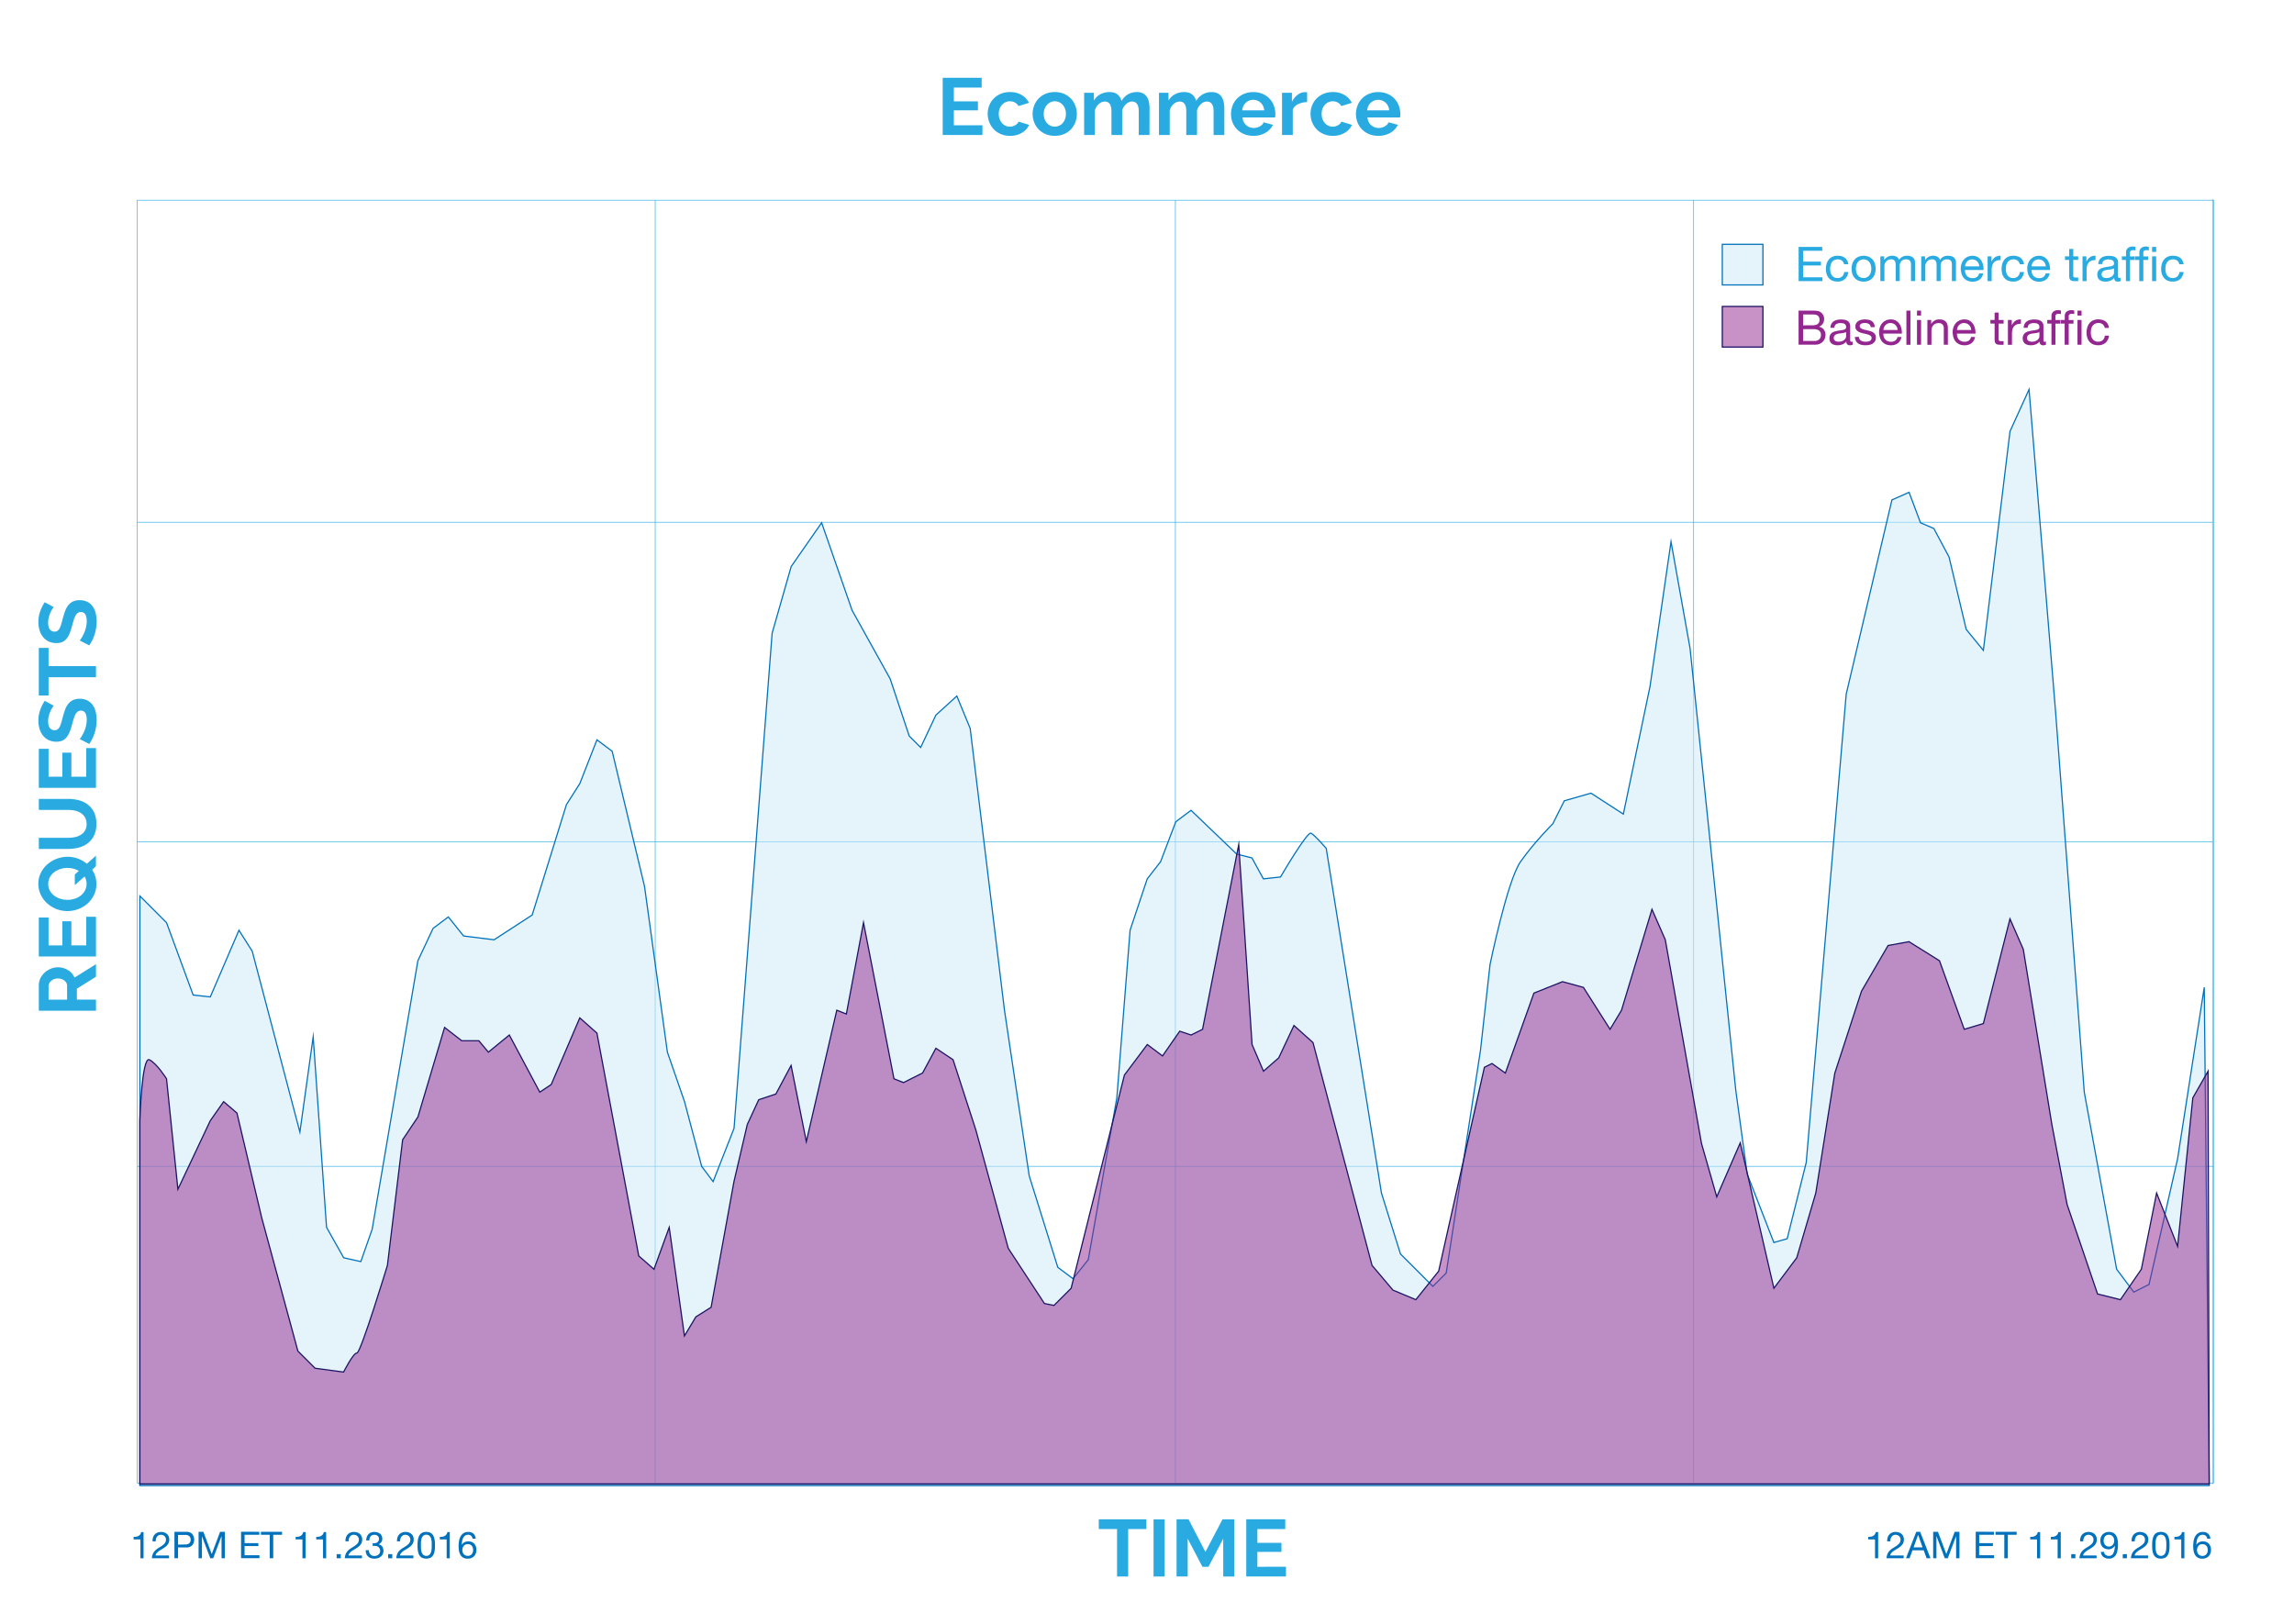 <svg id="Layer_1" data-name="Layer 1" xmlns="http://www.w3.org/2000/svg" viewBox="0 0 1920 1359"><defs><style>.cls-1{fill:none;stroke:#29abe2;stroke-width:0.5px;}.cls-1,.cls-5,.cls-6{stroke-miterlimit:10;}.cls-2{fill:#29abe2;}.cls-3{fill:#0071bc;}.cls-4,.cls-6{fill:#93278f;}.cls-5{fill:#cdebf8;stroke:#0071bc;}.cls-5,.cls-6{fill-opacity:0.5;}.cls-6{stroke:#1b1464;}</style></defs><title>Artboard 7 copy 3</title><rect class="cls-1" x="114.89" y="167.57" width="1737.77" height="1073.9"/><line class="cls-1" x1="548.37" y1="167.57" x2="548.37" y2="1241.47"/><line class="cls-1" x1="983.77" y1="167.57" x2="983.77" y2="1241.47"/><line class="cls-1" x1="1417.53" y1="167.57" x2="1417.53" y2="1241.47"/><line class="cls-1" x1="1851.84" y1="166.75" x2="1851.84" y2="1242.28"/><line class="cls-1" x1="114.89" y1="437.13" x2="1851.84" y2="437.13"/><line class="cls-1" x1="114.89" y1="704.52" x2="1851.84" y2="704.52"/><line class="cls-1" x1="114.89" y1="976.25" x2="1852.66" y2="976.25"/><path class="cls-2" d="M959.48,1279.89H944.24v39.71h-9.3v-39.71h-15.3v-8.16h39.84Z"/><path class="cls-2" d="M965.48,1319.6v-47.8h9.3v47.8Z"/><path class="cls-2" d="M1023.8,1319.6v-31.69l-12.34,23.6h-5.06l-12.34-23.6v31.69h-9.3v-47.87h10L1008.9,1299l14.29-27.24h9.91v47.87Z"/><path class="cls-2" d="M1076.32,1311.44v8.16h-33.24v-47.87h32.63v8.16h-23.33v11.53h20.16V1299h-20.16v12.47Z"/><path class="cls-2" d="M80.35,846.05H32.48V824.88a13.6,13.6,0,0,1,1.38-6.1A15.82,15.82,0,0,1,37.5,814a17.2,17.2,0,0,1,5.12-3.17,15.43,15.43,0,0,1,5.76-1.15A15.92,15.92,0,0,1,56.85,812a13.35,13.35,0,0,1,5.5,6.3l18-11.26v10.52l-16,10v9.17h16Zm-24.2-9.3V825.09a4.93,4.93,0,0,0-.61-2.39,6.11,6.11,0,0,0-1.65-1.92,8.27,8.27,0,0,0-2.46-1.28,9.57,9.57,0,0,0-3-.47,8.65,8.65,0,0,0-3.1.54A8.13,8.13,0,0,0,42.83,821a6.59,6.59,0,0,0-1.62,2.09,5.44,5.44,0,0,0-.57,2.39v11.26Z"/><path class="cls-2" d="M72.19,767.38h8.16v33.24H32.48V768h8.16v23.33H52.17V771.15h7.55v20.16H72.19Z"/><path class="cls-2" d="M77.11,728a22.17,22.17,0,0,1,2.63,5.56,21.35,21.35,0,0,1,.94,6.44,20.36,20.36,0,0,1-2.09,9.24,23.65,23.65,0,0,1-5.46,7.18A24.1,24.1,0,0,1,65.38,761a25.71,25.71,0,0,1-9,1.62,25.22,25.22,0,0,1-16.92-6.51,23.14,23.14,0,0,1-5.36-7.25,20.92,20.92,0,0,1-2-9.1,20.1,20.1,0,0,1,2.12-9.24,23.22,23.22,0,0,1,5.56-7.15,25.26,25.26,0,0,1,7.82-4.58,25.52,25.52,0,0,1,8.9-1.62,25.22,25.22,0,0,1,8.73,1.52,24,24,0,0,1,7.45,4.35l7.62-6.81v8.83Zm-4.65,11.87a11.68,11.68,0,0,0-1.69-6.2l-8.16,7.21V732l3.37-3a19,19,0,0,0-9.57-2.5,19.28,19.28,0,0,0-6,.94,16.83,16.83,0,0,0-5.12,2.66,13.33,13.33,0,0,0-3.57,4.18,12.29,12.29,0,0,0,0,11.26,13.36,13.36,0,0,0,3.67,4.18,16.61,16.61,0,0,0,5.16,2.6,20,20,0,0,0,11.83,0,16.25,16.25,0,0,0,5.12-2.63,13.19,13.19,0,0,0,3.57-4.21A11.71,11.71,0,0,0,72.46,739.87Z"/><path class="cls-2" d="M72.46,689.71a10.68,10.68,0,0,0-1.35-5.56,10.88,10.88,0,0,0-3.51-3.64,14.5,14.5,0,0,0-5-2,28.65,28.65,0,0,0-5.76-.57H32.48v-9.24H56.88a34.91,34.91,0,0,1,9.24,1.18,21.19,21.19,0,0,1,7.55,3.71,17.77,17.77,0,0,1,5.12,6.51,22,22,0,0,1,1.89,9.51,21.76,21.76,0,0,1-2,9.74,18.15,18.15,0,0,1-5.26,6.51,21,21,0,0,1-7.58,3.61,35.75,35.75,0,0,1-9,1.11H32.48v-9.3H56.88a29,29,0,0,0,5.83-.57,14.47,14.47,0,0,0,5-2,10.14,10.14,0,0,0,4.79-9.07Z"/><path class="cls-2" d="M72.19,626.2h8.16v33.24H32.48V626.81h8.16v23.33H52.17V630h7.55v20.16H72.19Z"/><path class="cls-2" d="M45,590.74a11.69,11.69,0,0,0-1.28,1.72,21.11,21.11,0,0,0-1.58,3,26.3,26.3,0,0,0-1.31,3.88,16.94,16.94,0,0,0-.54,4.25q0,3.84,1.42,5.73a4.68,4.68,0,0,0,4,1.89,4.09,4.09,0,0,0,2.46-.71,6.11,6.11,0,0,0,1.72-2.06,17.28,17.28,0,0,0,1.35-3.4q.61-2.06,1.28-4.75.94-3.5,2-6.37a17.28,17.28,0,0,1,2.7-4.85A11.16,11.16,0,0,1,61.1,586a12.87,12.87,0,0,1,5.56-1.08,13.86,13.86,0,0,1,6.57,1.45,12.28,12.28,0,0,1,4.42,3.88,16.57,16.57,0,0,1,2.46,5.66,28.86,28.86,0,0,1,.78,6.74,36,36,0,0,1-1.62,10.65,32.84,32.84,0,0,1-4.58,9.44l-8-4.11a13,13,0,0,0,1.58-2.19,33.35,33.35,0,0,0,2-3.74,29,29,0,0,0,1.65-4.79,21.6,21.6,0,0,0,.67-5.39q0-7.69-4.92-7.69a4.14,4.14,0,0,0-2.7.88A7.46,7.46,0,0,0,63,598.22a24,24,0,0,0-1.48,3.91q-.67,2.29-1.42,5.12a43.54,43.54,0,0,1-2.06,6,16.21,16.21,0,0,1-2.6,4.21A9.46,9.46,0,0,1,52,620a12.39,12.39,0,0,1-4.79.84,14.87,14.87,0,0,1-6.47-1.35A13.07,13.07,0,0,1,36,615.72a17,17,0,0,1-2.87-5.56,23,23,0,0,1-1-6.81,26.43,26.43,0,0,1,1.58-9.3,34.67,34.67,0,0,1,3.74-7.42Z"/><path class="cls-2" d="M40.64,542.33v15.24H80.35v9.3H40.64v15.3H32.48V542.33Z"/><path class="cls-2" d="M45,508.21a11.69,11.69,0,0,0-1.28,1.72,21.11,21.11,0,0,0-1.58,3,26.3,26.3,0,0,0-1.31,3.88,16.94,16.94,0,0,0-.54,4.25q0,3.84,1.42,5.73a4.68,4.68,0,0,0,4,1.89,4.09,4.09,0,0,0,2.46-.71,6.11,6.11,0,0,0,1.72-2.06,17.28,17.28,0,0,0,1.35-3.4q.61-2.06,1.28-4.75.94-3.5,2-6.37a17.28,17.28,0,0,1,2.7-4.85,11.16,11.16,0,0,1,3.88-3.07,12.87,12.87,0,0,1,5.56-1.08,13.86,13.86,0,0,1,6.57,1.45,12.28,12.28,0,0,1,4.42,3.88,16.57,16.57,0,0,1,2.46,5.66,28.86,28.86,0,0,1,.78,6.74,36,36,0,0,1-1.62,10.65,32.84,32.84,0,0,1-4.58,9.44l-8-4.11a13,13,0,0,0,1.58-2.19,33.35,33.35,0,0,0,2-3.74,29,29,0,0,0,1.65-4.79,21.6,21.6,0,0,0,.67-5.39q0-7.69-4.92-7.69a4.14,4.14,0,0,0-2.7.88A7.46,7.46,0,0,0,63,515.7a24,24,0,0,0-1.48,3.91q-.67,2.29-1.42,5.12a43.54,43.54,0,0,1-2.06,6,16.21,16.21,0,0,1-2.6,4.21A9.46,9.46,0,0,1,52,537.44a12.39,12.39,0,0,1-4.79.84,14.87,14.87,0,0,1-6.47-1.35A13.07,13.07,0,0,1,36,533.19a17,17,0,0,1-2.87-5.56,23,23,0,0,1-1-6.81,26.43,26.43,0,0,1,1.58-9.3,34.67,34.67,0,0,1,3.74-7.42Z"/><path class="cls-3" d="M117.53,1304.33v-15.76h-5.71v-2.11a13.4,13.4,0,0,0,2.17-.17,5.9,5.9,0,0,0,1.91-.63,4.36,4.36,0,0,0,1.44-1.27,4.84,4.84,0,0,0,.81-2h2v22Z"/><path class="cls-3" d="M128.07,1287a6.59,6.59,0,0,1,1.35-2.46,6.35,6.35,0,0,1,2.28-1.63,7.75,7.75,0,0,1,3.1-.59,8.43,8.43,0,0,1,2.68.42,6.53,6.53,0,0,1,2.19,1.21,5.63,5.63,0,0,1,1.47,2,6.47,6.47,0,0,1,.54,2.73,6.85,6.85,0,0,1-.45,2.57,7.32,7.32,0,0,1-1.19,2,10,10,0,0,1-1.71,1.6c-.64.48-1.3.93-2,1.37l-2,1.22a16.05,16.05,0,0,0-1.88,1.29,8.51,8.51,0,0,0-1.46,1.47,4.17,4.17,0,0,0-.79,1.81h11.29v2.33H127.11a11.66,11.66,0,0,1,.7-3.33,8.88,8.88,0,0,1,1.38-2.4,10.3,10.3,0,0,1,1.89-1.8q1.05-.78,2.2-1.46,1.4-.87,2.45-1.6a10.81,10.81,0,0,0,1.75-1.47,5,5,0,0,0,1.41-3.63,3.78,3.78,0,0,0-.34-1.63,3.9,3.9,0,0,0-2.26-2.06,4.79,4.79,0,0,0-1.64-.28,3.84,3.84,0,0,0-2,.48,4.13,4.13,0,0,0-1.35,1.26,5.26,5.26,0,0,0-.76,1.75,7.51,7.51,0,0,0-.2,2h-2.64A8.9,8.9,0,0,1,128.07,1287Z"/><path class="cls-3" d="M155.74,1282.19a6.87,6.87,0,0,1,5.07,1.72,7.64,7.64,0,0,1,0,9.66,6.74,6.74,0,0,1-5.07,1.71H149v9.06H146v-22.14Zm-1,10.61a5.26,5.26,0,0,0,3.67-1,3.89,3.89,0,0,0,1.16-3,3.84,3.84,0,0,0-1.16-3,5.41,5.41,0,0,0-3.67-1H149v8.13Z"/><path class="cls-3" d="M170.22,1282.19l7,18.61,7-18.61h4v22.14h-2.79v-18.42h-.06l-6.92,18.42H176L169,1285.91H169v18.42h-2.79v-22.14Z"/><path class="cls-3" d="M217.05,1282.19v2.48H204.71v7h11.51v2.48H204.71v7.66h12.44v2.48H201.76v-22.14Z"/><path class="cls-3" d="M218.36,1284.67v-2.48h17.71v2.48h-7.38v19.66h-2.95v-19.66Z"/><path class="cls-3" d="M253.13,1304.33v-15.76h-5.71v-2.11a13.4,13.4,0,0,0,2.17-.17,5.9,5.9,0,0,0,1.91-.63,4.36,4.36,0,0,0,1.44-1.27,4.84,4.84,0,0,0,.81-2h2v22Z"/><path class="cls-3" d="M270.37,1304.33v-15.76h-5.71v-2.11a13.4,13.4,0,0,0,2.17-.17,5.9,5.9,0,0,0,1.91-.63,4.36,4.36,0,0,0,1.44-1.27,4.84,4.84,0,0,0,.81-2h2v22Z"/><path class="cls-3" d="M285.22,1300.89v3.44h-3.44v-3.44Z"/><path class="cls-3" d="M289.54,1287a6.59,6.59,0,0,1,1.35-2.46,6.35,6.35,0,0,1,2.28-1.63,7.75,7.75,0,0,1,3.1-.59,8.43,8.43,0,0,1,2.68.42,6.53,6.53,0,0,1,2.19,1.21,5.63,5.63,0,0,1,1.47,2,6.47,6.47,0,0,1,.54,2.73,6.85,6.85,0,0,1-.45,2.57,7.32,7.32,0,0,1-1.19,2,10,10,0,0,1-1.71,1.6c-.64.48-1.3.93-2,1.37l-2,1.22a16.05,16.05,0,0,0-1.88,1.29,8.51,8.51,0,0,0-1.46,1.47,4.17,4.17,0,0,0-.79,1.81h11.29v2.33H288.57a11.66,11.66,0,0,1,.7-3.33,8.88,8.88,0,0,1,1.38-2.4,10.3,10.3,0,0,1,1.89-1.8q1.05-.78,2.2-1.46,1.4-.87,2.45-1.6a10.81,10.81,0,0,0,1.75-1.47,5,5,0,0,0,1.41-3.63A3.78,3.78,0,0,0,300,1287a3.9,3.9,0,0,0-2.26-2.06,4.79,4.79,0,0,0-1.64-.28,3.84,3.84,0,0,0-2,.48,4.13,4.13,0,0,0-1.35,1.26,5.26,5.26,0,0,0-.76,1.75,7.51,7.51,0,0,0-.2,2h-2.64A8.9,8.9,0,0,1,289.54,1287Z"/><path class="cls-3" d="M312.11,1291.8H313a5.45,5.45,0,0,0,1.6-.23,4.08,4.08,0,0,0,1.33-.68,3.28,3.28,0,0,0,.92-1.13,3.44,3.44,0,0,0,.34-1.55,3.18,3.18,0,0,0-1.12-2.65,4.35,4.35,0,0,0-2.79-.88,4.15,4.15,0,0,0-1.84.39,3.72,3.72,0,0,0-1.3,1,4.38,4.38,0,0,0-.76,1.52,6.62,6.62,0,0,0-.25,1.83h-2.64a10,10,0,0,1,.51-2.88,6.45,6.45,0,0,1,1.29-2.23,5.76,5.76,0,0,1,2.09-1.46,7.44,7.44,0,0,1,2.9-.53,9.51,9.51,0,0,1,2.65.36,6.16,6.16,0,0,1,2.12,1.07,4.9,4.9,0,0,1,1.41,1.83,6.27,6.27,0,0,1,.51,2.64,4.25,4.25,0,0,1-.87,2.64,5.56,5.56,0,0,1-2.17,1.74v.06a4.58,4.58,0,0,1,3,1.89,6,6,0,0,1,1,3.44,6.61,6.61,0,0,1-.6,2.9,6,6,0,0,1-1.63,2.09,6.92,6.92,0,0,1-2.4,1.26,10.1,10.1,0,0,1-2.93.42,9.36,9.36,0,0,1-3-.46,6.25,6.25,0,0,1-2.33-1.38,6,6,0,0,1-1.47-2.25,8,8,0,0,1-.48-3h2.64a5.35,5.35,0,0,0,1.24,3.49,4.32,4.32,0,0,0,3.44,1.35,5.64,5.64,0,0,0,1.83-.29,4.71,4.71,0,0,0,1.52-.84,4,4,0,0,0,1.43-3.12,4.22,4.22,0,0,0-.37-1.81,3.92,3.92,0,0,0-2.47-2.14,6.22,6.22,0,0,0-1.85-.26,13.09,13.09,0,0,0-1.58.09v-2.23Z"/><path class="cls-3" d="M328.33,1300.89v3.44h-3.44v-3.44Z"/><path class="cls-3" d="M332.65,1287a6.59,6.59,0,0,1,1.35-2.46,6.35,6.35,0,0,1,2.28-1.63,7.75,7.75,0,0,1,3.1-.59,8.43,8.43,0,0,1,2.68.42,6.53,6.53,0,0,1,2.19,1.21,5.63,5.63,0,0,1,1.47,2,6.47,6.47,0,0,1,.54,2.73,6.85,6.85,0,0,1-.45,2.57,7.32,7.32,0,0,1-1.19,2,10,10,0,0,1-1.71,1.6c-.64.48-1.3.93-2,1.37l-2,1.22a16.05,16.05,0,0,0-1.88,1.29,8.51,8.51,0,0,0-1.46,1.47,4.17,4.17,0,0,0-.79,1.81H346v2.33H331.68a11.66,11.66,0,0,1,.7-3.33,8.88,8.88,0,0,1,1.38-2.4,10.3,10.3,0,0,1,1.89-1.8q1.05-.78,2.2-1.46,1.4-.87,2.45-1.6a10.81,10.81,0,0,0,1.75-1.47,5,5,0,0,0,1.41-3.63,3.78,3.78,0,0,0-.34-1.63,3.9,3.9,0,0,0-2.26-2.06,4.79,4.79,0,0,0-1.64-.28,3.84,3.84,0,0,0-2,.48,4.13,4.13,0,0,0-1.35,1.26,5.26,5.26,0,0,0-.76,1.75,7.51,7.51,0,0,0-.2,2H332.3A8.9,8.9,0,0,1,332.65,1287Z"/><path class="cls-3" d="M349.55,1291a17.07,17.07,0,0,1,.31-2.54,12.5,12.5,0,0,1,.71-2.36,6.24,6.24,0,0,1,1.27-2,5.77,5.77,0,0,1,2-1.33,8.9,8.9,0,0,1,5.86,0,5.78,5.78,0,0,1,2,1.33,6.24,6.24,0,0,1,1.27,2,12.57,12.57,0,0,1,.71,2.36,17.2,17.2,0,0,1,.31,2.54q.06,1.3.06,2.51t-.06,2.51a17.26,17.26,0,0,1-.31,2.54,12.14,12.14,0,0,1-.71,2.34,6.31,6.31,0,0,1-1.27,1.94,5.63,5.63,0,0,1-2,1.32,9.23,9.23,0,0,1-5.88,0,5.61,5.61,0,0,1-2-1.32,6.31,6.31,0,0,1-1.27-1.94,12.07,12.07,0,0,1-.71-2.34,17.13,17.13,0,0,1-.31-2.54q-.06-1.3-.06-2.51T349.55,1291Zm2.81,5.26a11.62,11.62,0,0,0,.5,2.88,5.44,5.44,0,0,0,1.35,2.28,4.11,4.11,0,0,0,5.21,0,5.44,5.44,0,0,0,1.35-2.28,11.66,11.66,0,0,0,.5-2.88c.05-1,.08-1.95.08-2.78q0-.81,0-1.78a15.66,15.66,0,0,0-.16-2,14.48,14.48,0,0,0-.4-1.91,5,5,0,0,0-.78-1.63,4,4,0,0,0-1.29-1.13,4.34,4.34,0,0,0-3.78,0,4,4,0,0,0-1.29,1.13,5,5,0,0,0-.78,1.63,14.48,14.48,0,0,0-.4,1.91,15.66,15.66,0,0,0-.16,2q0,1,0,1.78C352.28,1294.33,352.3,1295.26,352.36,1296.28Z"/><path class="cls-3" d="M373.83,1304.33v-15.76h-5.71v-2.11a13.4,13.4,0,0,0,2.17-.17,5.9,5.9,0,0,0,1.91-.63,4.36,4.36,0,0,0,1.44-1.27,4.84,4.84,0,0,0,.81-2h2v22Z"/><path class="cls-3" d="M394.37,1285.57a3.57,3.57,0,0,0-2.54-.9,4.19,4.19,0,0,0-2.7.82,5.63,5.63,0,0,0-1.6,2.08,10,10,0,0,0-.79,2.71,22.29,22.29,0,0,0-.25,2.73l.06.06a5.66,5.66,0,0,1,2.31-2.2,7.71,7.71,0,0,1,6-.14,5.91,5.91,0,0,1,2.11,1.5,6.85,6.85,0,0,1,1.32,2.26,8.36,8.36,0,0,1,.46,2.82,9.15,9.15,0,0,1-.37,2.51,6.77,6.77,0,0,1-1.23,2.37,6.57,6.57,0,0,1-2.26,1.77,7.84,7.84,0,0,1-3.49.7,7,7,0,0,1-3.94-1,6.78,6.78,0,0,1-2.3-2.54,10.54,10.54,0,0,1-1.07-3.41,25.64,25.64,0,0,1-.26-3.6,24.37,24.37,0,0,1,.39-4.39,11.91,11.91,0,0,1,1.32-3.77,7.41,7.41,0,0,1,2.48-2.64,7.12,7.12,0,0,1,3.91-1,6.28,6.28,0,0,1,4.34,1.44,6.09,6.09,0,0,1,1.86,4.17h-2.64A3.8,3.8,0,0,0,394.37,1285.57Zm-4.78,7.34a4.26,4.26,0,0,0-1.43,1.05,4.38,4.38,0,0,0-.88,1.58,6.31,6.31,0,0,0-.29,1.94,5.85,5.85,0,0,0,.31,1.92,4.54,4.54,0,0,0,.88,1.55,4.15,4.15,0,0,0,1.43,1,4.61,4.61,0,0,0,1.94.39,4.41,4.41,0,0,0,1.91-.39,3.92,3.92,0,0,0,1.38-1.07,4.89,4.89,0,0,0,.85-1.56,5.81,5.81,0,0,0,.29-1.85,7,7,0,0,0-.26-1.94,4.29,4.29,0,0,0-.82-1.58,4.12,4.12,0,0,0-1.4-1.07,4.45,4.45,0,0,0-2-.4A4.59,4.59,0,0,0,389.59,1292.9Z"/><path class="cls-3" d="M1569.33,1304.33v-15.76h-5.71v-2.11a13.4,13.4,0,0,0,2.17-.17,5.9,5.9,0,0,0,1.91-.63,4.36,4.36,0,0,0,1.44-1.27,4.84,4.84,0,0,0,.81-2h2v22Z"/><path class="cls-3" d="M1579.88,1287a6.59,6.59,0,0,1,1.35-2.46,6.35,6.35,0,0,1,2.28-1.63,7.75,7.75,0,0,1,3.1-.59,8.43,8.43,0,0,1,2.68.42,6.53,6.53,0,0,1,2.19,1.21,5.63,5.63,0,0,1,1.47,2,6.47,6.47,0,0,1,.54,2.73,6.85,6.85,0,0,1-.45,2.57,7.32,7.32,0,0,1-1.19,2,10,10,0,0,1-1.71,1.6c-.64.48-1.3.93-2,1.37l-2,1.22a16.05,16.05,0,0,0-1.88,1.29,8.51,8.51,0,0,0-1.46,1.47,4.17,4.17,0,0,0-.79,1.81h11.29v2.33h-14.36a11.66,11.66,0,0,1,.7-3.33,8.88,8.88,0,0,1,1.38-2.4,10.3,10.3,0,0,1,1.89-1.8q1.05-.78,2.2-1.46,1.4-.87,2.45-1.6a10.81,10.81,0,0,0,1.75-1.47,5,5,0,0,0,1.41-3.63,3.78,3.78,0,0,0-.34-1.63,3.9,3.9,0,0,0-2.26-2.06,4.79,4.79,0,0,0-1.64-.28,3.84,3.84,0,0,0-2,.48,4.13,4.13,0,0,0-1.35,1.26,5.26,5.26,0,0,0-.76,1.75,7.51,7.51,0,0,0-.2,2h-2.64A8.9,8.9,0,0,1,1579.88,1287Z"/><path class="cls-3" d="M1607.11,1282.19l8.65,22.14h-3.26l-2.42-6.67h-9.37l-2.48,6.67h-3l8.62-22.14Zm2,13-3.69-10.33h-.06l-3.75,10.33Z"/><path class="cls-3" d="M1622,1282.19l7,18.61,7-18.61h4v22.14h-2.79v-18.42h-.06l-6.92,18.42h-2.51l-6.92-18.42h-.06v18.42H1618v-22.14Z"/><path class="cls-3" d="M1668.86,1282.19v2.48h-12.34v7H1668v2.48h-11.51v7.66H1669v2.48h-15.38v-22.14Z"/><path class="cls-3" d="M1670.16,1284.67v-2.48h17.71v2.48h-7.38v19.66h-2.95v-19.66Z"/><path class="cls-3" d="M1704.93,1304.33v-15.76h-5.71v-2.11a13.4,13.4,0,0,0,2.17-.17,5.9,5.9,0,0,0,1.91-.63,4.36,4.36,0,0,0,1.44-1.27,4.84,4.84,0,0,0,.81-2h2v22Z"/><path class="cls-3" d="M1722.17,1304.33v-15.76h-5.71v-2.11a13.4,13.4,0,0,0,2.17-.17,5.9,5.9,0,0,0,1.91-.63,4.36,4.36,0,0,0,1.44-1.27,4.84,4.84,0,0,0,.81-2h2v22Z"/><path class="cls-3" d="M1737,1300.89v3.44h-3.44v-3.44Z"/><path class="cls-3" d="M1741.34,1287a6.59,6.59,0,0,1,1.35-2.46,6.35,6.35,0,0,1,2.28-1.63,7.75,7.75,0,0,1,3.1-.59,8.43,8.43,0,0,1,2.68.42,6.53,6.53,0,0,1,2.19,1.21,5.63,5.63,0,0,1,1.47,2,6.47,6.47,0,0,1,.54,2.73,6.85,6.85,0,0,1-.45,2.57,7.32,7.32,0,0,1-1.19,2,10,10,0,0,1-1.71,1.6c-.64.48-1.3.93-2,1.37l-2,1.22a16.05,16.05,0,0,0-1.88,1.29,8.51,8.51,0,0,0-1.46,1.47,4.17,4.17,0,0,0-.79,1.81h11.29v2.33h-14.36a11.66,11.66,0,0,1,.7-3.33,8.88,8.88,0,0,1,1.38-2.4,10.3,10.3,0,0,1,1.89-1.8q1.05-.78,2.2-1.46,1.4-.87,2.45-1.6a10.81,10.81,0,0,0,1.75-1.47,5,5,0,0,0,1.41-3.63,3.78,3.78,0,0,0-.34-1.63,3.9,3.9,0,0,0-2.26-2.06,4.79,4.79,0,0,0-1.64-.28,3.84,3.84,0,0,0-2,.48,4.13,4.13,0,0,0-1.35,1.26,5.26,5.26,0,0,0-.76,1.75,7.51,7.51,0,0,0-.2,2H1741A8.9,8.9,0,0,1,1741.34,1287Z"/><path class="cls-3" d="M1762.34,1301.51a4.39,4.39,0,0,0,2.73.87,3.93,3.93,0,0,0,3.63-2.09,14,14,0,0,0,1.33-6.4l-.06-.06a5.75,5.75,0,0,1-5.09,3,7.66,7.66,0,0,1-3-.54,6.11,6.11,0,0,1-2.19-1.5,6.3,6.3,0,0,1-1.33-2.33,9.46,9.46,0,0,1-.45-3,7.72,7.72,0,0,1,.53-2.9,6.53,6.53,0,0,1,1.49-2.26,6.78,6.78,0,0,1,2.29-1.47,7.86,7.86,0,0,1,2.92-.53,8.72,8.72,0,0,1,2.92.48,5.6,5.6,0,0,1,2.39,1.66,8.59,8.59,0,0,1,1.63,3.21,18.46,18.46,0,0,1,.6,5.16q0,5.71-1.81,8.76a6.25,6.25,0,0,1-5.82,3.05,7.34,7.34,0,0,1-4.59-1.4,5.66,5.66,0,0,1-2.08-4.25H1761A3.35,3.35,0,0,0,1762.34,1301.51Zm6.93-13.74a4.91,4.91,0,0,0-.87-1.6,4.14,4.14,0,0,0-1.41-1.1,4.47,4.47,0,0,0-2-.4,4.24,4.24,0,0,0-2,.43,3.73,3.73,0,0,0-1.33,1.16,4.94,4.94,0,0,0-.75,1.66,8.07,8.07,0,0,0-.23,2,4.74,4.74,0,0,0,.33,1.74,4.94,4.94,0,0,0,.9,1.49,4.34,4.34,0,0,0,1.36,1,3.93,3.93,0,0,0,1.75.39,4.39,4.39,0,0,0,1.86-.39,4.26,4.26,0,0,0,1.43-1.05,4.64,4.64,0,0,0,.9-1.55,5.56,5.56,0,0,0,.31-1.85A6.14,6.14,0,0,0,1769.27,1287.77Z"/><path class="cls-3" d="M1780.14,1300.89v3.44h-3.44v-3.44Z"/><path class="cls-3" d="M1784.45,1287a6.59,6.59,0,0,1,1.35-2.46,6.35,6.35,0,0,1,2.28-1.63,7.75,7.75,0,0,1,3.1-.59,8.43,8.43,0,0,1,2.68.42,6.53,6.53,0,0,1,2.19,1.21,5.63,5.63,0,0,1,1.47,2,6.47,6.47,0,0,1,.54,2.73,6.85,6.85,0,0,1-.45,2.57,7.32,7.32,0,0,1-1.19,2,10,10,0,0,1-1.71,1.6c-.64.48-1.3.93-2,1.37l-2,1.22a16.05,16.05,0,0,0-1.88,1.29,8.51,8.51,0,0,0-1.46,1.47,4.17,4.17,0,0,0-.79,1.81h11.29v2.33h-14.36a11.66,11.66,0,0,1,.7-3.33,8.88,8.88,0,0,1,1.38-2.4,10.3,10.3,0,0,1,1.89-1.8q1.05-.78,2.2-1.46,1.4-.87,2.45-1.6a10.81,10.81,0,0,0,1.75-1.47,5,5,0,0,0,1.41-3.63,3.78,3.78,0,0,0-.34-1.63,3.9,3.9,0,0,0-2.26-2.06,4.79,4.79,0,0,0-1.64-.28,3.84,3.84,0,0,0-2,.48,4.13,4.13,0,0,0-1.35,1.26,5.26,5.26,0,0,0-.76,1.75,7.51,7.51,0,0,0-.2,2h-2.64A8.9,8.9,0,0,1,1784.45,1287Z"/><path class="cls-3" d="M1801.35,1291a17.07,17.07,0,0,1,.31-2.54,12.5,12.5,0,0,1,.71-2.36,6.24,6.24,0,0,1,1.27-2,5.77,5.77,0,0,1,2-1.33,8.9,8.9,0,0,1,5.86,0,5.78,5.78,0,0,1,2,1.33,6.24,6.24,0,0,1,1.27,2,12.57,12.57,0,0,1,.71,2.36,17.2,17.2,0,0,1,.31,2.54q.06,1.3.06,2.51t-.06,2.51a17.26,17.26,0,0,1-.31,2.54,12.14,12.14,0,0,1-.71,2.34,6.31,6.31,0,0,1-1.27,1.94,5.63,5.63,0,0,1-2,1.32,9.23,9.23,0,0,1-5.88,0,5.61,5.61,0,0,1-2-1.32,6.31,6.31,0,0,1-1.27-1.94,12.07,12.07,0,0,1-.71-2.34,17.13,17.13,0,0,1-.31-2.54q-.06-1.3-.06-2.51T1801.35,1291Zm2.81,5.26a11.62,11.62,0,0,0,.5,2.88,5.44,5.44,0,0,0,1.35,2.28,4.11,4.11,0,0,0,5.21,0,5.44,5.44,0,0,0,1.35-2.28,11.66,11.66,0,0,0,.5-2.88c.05-1,.08-1.95.08-2.78q0-.81,0-1.78a15.67,15.67,0,0,0-.16-2,14.48,14.48,0,0,0-.4-1.91,5,5,0,0,0-.78-1.63,4,4,0,0,0-1.29-1.13,4.34,4.34,0,0,0-3.78,0,4,4,0,0,0-1.29,1.13,5,5,0,0,0-.78,1.63,14.48,14.48,0,0,0-.4,1.91,15.66,15.66,0,0,0-.16,2q0,1,0,1.78C1804.08,1294.33,1804.11,1295.26,1804.16,1296.28Z"/><path class="cls-3" d="M1825.64,1304.33v-15.76h-5.71v-2.11a13.4,13.4,0,0,0,2.17-.17,5.9,5.9,0,0,0,1.91-.63,4.36,4.36,0,0,0,1.44-1.27,4.84,4.84,0,0,0,.81-2h2v22Z"/><path class="cls-3" d="M1846.17,1285.57a3.57,3.57,0,0,0-2.54-.9,4.19,4.19,0,0,0-2.7.82,5.63,5.63,0,0,0-1.6,2.08,10,10,0,0,0-.79,2.71,22.29,22.29,0,0,0-.25,2.73l.06.06a5.66,5.66,0,0,1,2.31-2.2,7.71,7.71,0,0,1,6-.14,5.91,5.91,0,0,1,2.11,1.5,6.85,6.85,0,0,1,1.32,2.26,8.36,8.36,0,0,1,.46,2.82,9.15,9.15,0,0,1-.37,2.51,6.77,6.77,0,0,1-1.23,2.37,6.57,6.57,0,0,1-2.26,1.77,7.84,7.84,0,0,1-3.49.7,7,7,0,0,1-3.94-1,6.78,6.78,0,0,1-2.3-2.54,10.54,10.54,0,0,1-1.07-3.41,25.64,25.64,0,0,1-.26-3.6,24.37,24.37,0,0,1,.39-4.39,11.91,11.91,0,0,1,1.32-3.77,7.41,7.41,0,0,1,2.48-2.64,7.12,7.12,0,0,1,3.91-1,6.28,6.28,0,0,1,4.34,1.44A6.09,6.09,0,0,1,1850,1288h-2.64A3.8,3.8,0,0,0,1846.17,1285.57Zm-4.78,7.34A4.26,4.26,0,0,0,1840,1294a4.38,4.38,0,0,0-.88,1.58,6.31,6.31,0,0,0-.29,1.94,5.85,5.85,0,0,0,.31,1.92,4.54,4.54,0,0,0,.88,1.55,4.15,4.15,0,0,0,1.43,1,4.61,4.61,0,0,0,1.94.39,4.41,4.41,0,0,0,1.91-.39,3.92,3.92,0,0,0,1.38-1.07,4.89,4.89,0,0,0,.85-1.56,5.81,5.81,0,0,0,.29-1.85,7,7,0,0,0-.26-1.94,4.29,4.29,0,0,0-.82-1.58,4.12,4.12,0,0,0-1.4-1.07,4.45,4.45,0,0,0-2-.4A4.59,4.59,0,0,0,1841.39,1292.9Z"/><path class="cls-2" d="M822.27,104.85V113H789V65.14h32.63v8.16H798.33V84.82h20.16v7.55H798.33v12.47Z"/><path class="cls-2" d="M826.65,95.34a19.22,19.22,0,0,1,1.28-7,17.08,17.08,0,0,1,3.71-5.8,18.07,18.07,0,0,1,5.87-4,19.42,19.42,0,0,1,7.75-1.48,18.6,18.6,0,0,1,9.88,2.49,15.94,15.94,0,0,1,6.1,6.54l-8.83,2.7a8,8,0,0,0-3-3,8.49,8.49,0,0,0-4.18-1,8.6,8.6,0,0,0-3.64.78,9,9,0,0,0-2.93,2.16,10,10,0,0,0-2,3.34,12.6,12.6,0,0,0-.71,4.31,12.05,12.05,0,0,0,.74,4.31,10.84,10.84,0,0,0,2,3.37,8.71,8.71,0,0,0,2.93,2.19,8.43,8.43,0,0,0,3.57.78,8.66,8.66,0,0,0,4.48-1.21,6.83,6.83,0,0,0,2.87-3l8.83,2.7a14.85,14.85,0,0,1-6,6.61,18.85,18.85,0,0,1-10,2.56,19.42,19.42,0,0,1-7.75-1.48,17.57,17.57,0,0,1-9.61-9.88A18.88,18.88,0,0,1,826.65,95.34Z"/><path class="cls-2" d="M882.81,113.68a19.42,19.42,0,0,1-7.75-1.48,17.41,17.41,0,0,1-5.83-4,17.69,17.69,0,0,1-3.67-5.83,19.64,19.64,0,0,1,0-14,17.71,17.71,0,0,1,3.67-5.83,17.42,17.42,0,0,1,5.83-4,19.42,19.42,0,0,1,7.75-1.48,19.18,19.18,0,0,1,7.72,1.48,17.52,17.52,0,0,1,5.8,4A17.74,17.74,0,0,1,900,88.4a19.64,19.64,0,0,1,0,14,18,18,0,0,1-3.64,5.83,17,17,0,0,1-5.8,4A19.42,19.42,0,0,1,882.81,113.68Zm-9.24-18.27a12.31,12.31,0,0,0,.71,4.28,10.45,10.45,0,0,0,2,3.34,8.71,8.71,0,0,0,2.93,2.19,8.93,8.93,0,0,0,7.28,0,8.73,8.73,0,0,0,2.93-2.19,10.37,10.37,0,0,0,2-3.37,12.59,12.59,0,0,0,.71-4.31,12.4,12.4,0,0,0-.71-4.25,10.38,10.38,0,0,0-2-3.37,8.75,8.75,0,0,0-2.93-2.19,8.61,8.61,0,0,0-3.64-.78,8.3,8.3,0,0,0-3.64.81,9.15,9.15,0,0,0-2.93,2.23,10.38,10.38,0,0,0-2,3.37A12.4,12.4,0,0,0,873.57,95.41Z"/><path class="cls-2" d="M962.09,113h-9V93.18q0-4.25-1.48-6.2a4.81,4.81,0,0,0-4-2,7.5,7.5,0,0,0-5,2.06,11.33,11.33,0,0,0-3.37,5.36V113h-9V93.18q0-4.25-1.45-6.2a4.72,4.72,0,0,0-4-2,7.69,7.69,0,0,0-5,2,11,11,0,0,0-3.41,5.33V113h-9V77.68h8.16v6.54a13.49,13.49,0,0,1,5.36-5.29,16,16,0,0,1,7.79-1.85q4.45,0,6.84,2.16a10.12,10.12,0,0,1,3.13,5.33A15.26,15.26,0,0,1,944,79a14.75,14.75,0,0,1,7.55-1.92,10.5,10.5,0,0,1,5.33,1.21,8.78,8.78,0,0,1,3.24,3.17,13.29,13.29,0,0,1,1.58,4.45,29.28,29.28,0,0,1,.44,5.06Z"/><path class="cls-2" d="M1024.73,113h-9V93.18q0-4.25-1.48-6.2a4.81,4.81,0,0,0-4-2,7.5,7.5,0,0,0-5,2.06,11.33,11.33,0,0,0-3.37,5.36V113h-9V93.18q0-4.25-1.45-6.2a4.72,4.72,0,0,0-4-2,7.69,7.69,0,0,0-5,2,11,11,0,0,0-3.41,5.33V113h-9V77.68H978v6.54a13.49,13.49,0,0,1,5.36-5.29,16,16,0,0,1,7.79-1.85q4.45,0,6.84,2.16a10.12,10.12,0,0,1,3.13,5.33,15.26,15.26,0,0,1,5.46-5.56,14.75,14.75,0,0,1,7.55-1.92,10.5,10.5,0,0,1,5.33,1.21,8.78,8.78,0,0,1,3.24,3.17,13.29,13.29,0,0,1,1.58,4.45,29.28,29.28,0,0,1,.44,5.06Z"/><path class="cls-2" d="M1048.93,113.68a19.62,19.62,0,0,1-7.69-1.45,17.34,17.34,0,0,1-9.61-9.74,18.61,18.61,0,0,1-1.31-6.94,19.66,19.66,0,0,1,1.28-7.11,17.35,17.35,0,0,1,3.71-5.87,17.7,17.7,0,0,1,5.9-4,19.66,19.66,0,0,1,7.79-1.48,19.18,19.18,0,0,1,7.72,1.48,17.79,17.79,0,0,1,5.8,4,16.94,16.94,0,0,1,3.64,5.8,19.32,19.32,0,0,1,1.25,6.88q0,.88,0,1.69a6.93,6.93,0,0,1-.17,1.35h-27.31a10.51,10.51,0,0,0,1,3.71,9.08,9.08,0,0,0,5,4.52,9.5,9.5,0,0,0,3.37.61,10.41,10.41,0,0,0,5.09-1.32,7,7,0,0,0,3.27-3.47l7.75,2.16a15.76,15.76,0,0,1-6.24,6.64A19.32,19.32,0,0,1,1048.93,113.68Zm9.17-21.3a9.4,9.4,0,0,0-2.93-6.37,9.2,9.2,0,0,0-12.51,0,9.28,9.28,0,0,0-2,2.76,9.75,9.75,0,0,0-.91,3.57Z"/><path class="cls-2" d="M1094,85.5a17.82,17.82,0,0,0-7.35,1.58,9.28,9.28,0,0,0-4.65,4.55V113h-9V77.68h8.29v7.55a16.45,16.45,0,0,1,4.75-5.87,10.05,10.05,0,0,1,6.17-2.22c.49,0,.87,0,1.11,0a7,7,0,0,1,.71.1Z"/><path class="cls-2" d="M1096.86,95.34a19.22,19.22,0,0,1,1.28-7,17.08,17.08,0,0,1,3.71-5.8,18.07,18.07,0,0,1,5.87-4,19.42,19.42,0,0,1,7.75-1.48,18.6,18.6,0,0,1,9.88,2.49,15.94,15.94,0,0,1,6.1,6.54l-8.83,2.7a8,8,0,0,0-3-3,8.49,8.49,0,0,0-4.18-1,8.6,8.6,0,0,0-3.64.78,9,9,0,0,0-2.93,2.16,10,10,0,0,0-2,3.34,12.6,12.6,0,0,0-.71,4.31,12.05,12.05,0,0,0,.74,4.31,10.84,10.84,0,0,0,2,3.37,8.71,8.71,0,0,0,2.93,2.19,8.43,8.43,0,0,0,3.57.78,8.66,8.66,0,0,0,4.48-1.21,6.83,6.83,0,0,0,2.87-3l8.83,2.7a14.85,14.85,0,0,1-6,6.61,18.85,18.85,0,0,1-10,2.56,19.42,19.42,0,0,1-7.75-1.48,17.57,17.57,0,0,1-9.61-9.88A18.88,18.88,0,0,1,1096.86,95.34Z"/><path class="cls-2" d="M1153.5,113.68a19.62,19.62,0,0,1-7.69-1.45,17.34,17.34,0,0,1-9.61-9.74,18.61,18.61,0,0,1-1.31-6.94,19.66,19.66,0,0,1,1.28-7.11,17.35,17.35,0,0,1,3.71-5.87,17.7,17.7,0,0,1,5.9-4,19.66,19.66,0,0,1,7.79-1.48,19.18,19.18,0,0,1,7.72,1.48,17.79,17.79,0,0,1,5.8,4,16.94,16.94,0,0,1,3.64,5.8,19.32,19.32,0,0,1,1.25,6.88q0,.88,0,1.69a6.93,6.93,0,0,1-.17,1.35h-27.31a10.51,10.51,0,0,0,1,3.71,9.08,9.08,0,0,0,5,4.52,9.5,9.5,0,0,0,3.37.61,10.41,10.41,0,0,0,5.09-1.32,7,7,0,0,0,3.27-3.47l7.75,2.16a15.76,15.76,0,0,1-6.24,6.64A19.32,19.32,0,0,1,1153.5,113.68Zm9.17-21.3a9.4,9.4,0,0,0-2.93-6.37,9.2,9.2,0,0,0-12.51,0,9.28,9.28,0,0,0-2,2.76,9.75,9.75,0,0,0-.91,3.57Z"/><path class="cls-2" d="M1525.15,206.68v3.21H1509.2V219h14.87v3.21H1509.2v9.9h16.07v3.21h-19.88V206.68Z"/><path class="cls-2" d="M1541.7,218.18a5.17,5.17,0,0,0-3.45-1.08,6.35,6.35,0,0,0-3.09.68,5.5,5.5,0,0,0-2,1.8,7.57,7.57,0,0,0-1.06,2.58,14.06,14.06,0,0,0-.32,3,11.5,11.5,0,0,0,.34,2.81,7.5,7.5,0,0,0,1.06,2.42,5.36,5.36,0,0,0,1.88,1.7,5.64,5.64,0,0,0,2.77.64,5.57,5.57,0,0,0,3.95-1.32,6,6,0,0,0,1.74-3.73H1547a9.54,9.54,0,0,1-2.87,5.93,9,9,0,0,1-6.27,2.08,10.8,10.8,0,0,1-4.19-.76,8.11,8.11,0,0,1-3-2.16,9.34,9.34,0,0,1-1.84-3.35,14,14,0,0,1-.62-4.27,15.2,15.2,0,0,1,.6-4.35,10,10,0,0,1,1.82-3.53,8.56,8.56,0,0,1,3.07-2.36,10,10,0,0,1,4.29-.86,12.51,12.51,0,0,1,3.31.42,8.06,8.06,0,0,1,2.73,1.3,7.12,7.12,0,0,1,1.94,2.22,8.2,8.2,0,0,1,1,3.19h-3.53A5.2,5.2,0,0,0,1541.7,218.18Z"/><path class="cls-2" d="M1550.36,220.68a9.65,9.65,0,0,1,1.92-3.45,9.06,9.06,0,0,1,3.17-2.3,11.6,11.6,0,0,1,8.68,0,9.11,9.11,0,0,1,3.15,2.3,9.67,9.67,0,0,1,1.92,3.45,13.82,13.82,0,0,1,.64,4.27,13.63,13.63,0,0,1-.64,4.25,9.69,9.69,0,0,1-1.92,3.43,8.88,8.88,0,0,1-3.15,2.28,11.86,11.86,0,0,1-8.68,0,8.83,8.83,0,0,1-3.17-2.28,9.67,9.67,0,0,1-1.92-3.43,13.6,13.6,0,0,1-.64-4.25A13.79,13.79,0,0,1,1550.36,220.68Zm3.47,7.61a7,7,0,0,0,1.38,2.44,6,6,0,0,0,2.06,1.5,6.29,6.29,0,0,0,5,0,6,6,0,0,0,2.06-1.5,7,7,0,0,0,1.38-2.44,11.43,11.43,0,0,0,0-6.69,7.23,7.23,0,0,0-1.38-2.46,5.9,5.9,0,0,0-2.06-1.52,6.28,6.28,0,0,0-5,0,5.9,5.9,0,0,0-2.06,1.52,7.22,7.22,0,0,0-1.38,2.46,11.43,11.43,0,0,0,0,6.69Z"/><path class="cls-2" d="M1577,214.57v3h.08a8.07,8.07,0,0,1,10.18-2.73,4.49,4.49,0,0,1,2.2,2.73,7.23,7.23,0,0,1,2.75-2.6,7.75,7.75,0,0,1,3.75-.92,10.85,10.85,0,0,1,2.83.34,5.86,5.86,0,0,1,2.16,1.06,4.82,4.82,0,0,1,1.4,1.86,6.82,6.82,0,0,1,.5,2.75v15.19h-3.41V221.7a9.67,9.67,0,0,0-.16-1.8,3.68,3.68,0,0,0-.6-1.46,3,3,0,0,0-1.22-1,4.86,4.86,0,0,0-2-.36,5.36,5.36,0,0,0-4,1.44,5.2,5.2,0,0,0-1.44,3.85v12.9h-3.41V221.7a8.78,8.78,0,0,0-.18-1.84,3.91,3.91,0,0,0-.62-1.46,2.91,2.91,0,0,0-1.18-1,4.59,4.59,0,0,0-1.9-.34,5.09,5.09,0,0,0-2.54.6,5.77,5.77,0,0,0-2.69,3.19,5,5,0,0,0-.3,1.5v12.9h-3.41V214.57Z"/><path class="cls-2" d="M1611.23,214.57v3h.08a8.07,8.07,0,0,1,10.18-2.73,4.49,4.49,0,0,1,2.2,2.73,7.23,7.23,0,0,1,2.75-2.6,7.75,7.75,0,0,1,3.75-.92,10.85,10.85,0,0,1,2.83.34,5.86,5.86,0,0,1,2.16,1.06,4.82,4.82,0,0,1,1.4,1.86,6.82,6.82,0,0,1,.5,2.75v15.19h-3.41V221.7a9.67,9.67,0,0,0-.16-1.8,3.68,3.68,0,0,0-.6-1.46,3,3,0,0,0-1.22-1,4.86,4.86,0,0,0-2-.36,5.36,5.36,0,0,0-4,1.44,5.2,5.2,0,0,0-1.44,3.85v12.9h-3.41V221.7a8.78,8.78,0,0,0-.18-1.84,3.91,3.91,0,0,0-.62-1.46,2.91,2.91,0,0,0-1.18-1,4.59,4.59,0,0,0-1.9-.34,5.09,5.09,0,0,0-2.54.6,5.77,5.77,0,0,0-2.69,3.19,5,5,0,0,0-.3,1.5v12.9H1608V214.57Z"/><path class="cls-2" d="M1656.87,234a9.4,9.4,0,0,1-5.85,1.76,10.64,10.64,0,0,1-4.31-.8,8.48,8.48,0,0,1-3.07-2.24,9.53,9.53,0,0,1-1.86-3.45,16.58,16.58,0,0,1-.7-4.37,12.47,12.47,0,0,1,.72-4.33,10.34,10.34,0,0,1,2-3.41,9.19,9.19,0,0,1,3.09-2.24,9.42,9.42,0,0,1,3.91-.8,8.5,8.5,0,0,1,4.59,1.14,9.08,9.08,0,0,1,2.93,2.91,11.49,11.49,0,0,1,1.52,3.85,16.5,16.5,0,0,1,.34,4h-15.51a8.21,8.21,0,0,0,.32,2.58,5.84,5.84,0,0,0,1.16,2.16,5.72,5.72,0,0,0,2,1.5,7,7,0,0,0,2.93.56,5.9,5.9,0,0,0,3.55-1,4.84,4.84,0,0,0,1.82-3h3.37A8.28,8.28,0,0,1,1656.87,234Zm-.82-13.3a5.83,5.83,0,0,0-1.24-1.86,5.91,5.91,0,0,0-1.84-1.24,5.84,5.84,0,0,0-2.34-.46,5.94,5.94,0,0,0-2.38.46,5.52,5.52,0,0,0-1.82,1.26,6,6,0,0,0-1.2,1.86,7.07,7.07,0,0,0-.52,2.26h11.9A7,7,0,0,0,1656.05,220.66Z"/><path class="cls-2" d="M1666.81,214.57v4.37h.08a9.23,9.23,0,0,1,3-3.73,7.65,7.65,0,0,1,4.57-1.12v3.61a9.64,9.64,0,0,0-3.49.56,5.5,5.5,0,0,0-2.32,1.64,6.79,6.79,0,0,0-1.28,2.63,14.17,14.17,0,0,0-.4,3.55v9.22h-3.41V214.57Z"/><path class="cls-2" d="M1688.73,218.18a5.17,5.17,0,0,0-3.45-1.08,6.35,6.35,0,0,0-3.09.68,5.5,5.5,0,0,0-2,1.8,7.57,7.57,0,0,0-1.06,2.58,14.06,14.06,0,0,0-.32,3,11.5,11.5,0,0,0,.34,2.81,7.5,7.5,0,0,0,1.06,2.42,5.36,5.36,0,0,0,1.88,1.7,5.64,5.64,0,0,0,2.77.64,5.57,5.57,0,0,0,3.95-1.32,6,6,0,0,0,1.74-3.73h3.49a9.54,9.54,0,0,1-2.87,5.93,9,9,0,0,1-6.27,2.08,10.8,10.8,0,0,1-4.19-.76,8.11,8.11,0,0,1-3-2.16,9.34,9.34,0,0,1-1.84-3.35,14,14,0,0,1-.62-4.27,15.2,15.2,0,0,1,.6-4.35,10,10,0,0,1,1.82-3.53,8.56,8.56,0,0,1,3.07-2.36,10,10,0,0,1,4.29-.86,12.51,12.51,0,0,1,3.31.42,8.06,8.06,0,0,1,2.73,1.3A7.12,7.12,0,0,1,1693,218a8.2,8.2,0,0,1,1,3.19h-3.53A5.2,5.2,0,0,0,1688.73,218.18Z"/><path class="cls-2" d="M1712.53,234a9.4,9.4,0,0,1-5.85,1.76,10.64,10.64,0,0,1-4.31-.8,8.48,8.48,0,0,1-3.07-2.24,9.53,9.53,0,0,1-1.86-3.45,16.58,16.58,0,0,1-.7-4.37,12.47,12.47,0,0,1,.72-4.33,10.34,10.34,0,0,1,2-3.41,9.19,9.19,0,0,1,3.09-2.24,9.42,9.42,0,0,1,3.91-.8,8.5,8.5,0,0,1,4.59,1.14,9.08,9.08,0,0,1,2.93,2.91,11.49,11.49,0,0,1,1.52,3.85,16.5,16.5,0,0,1,.34,4h-15.51a8.21,8.21,0,0,0,.32,2.58,5.84,5.84,0,0,0,1.16,2.16,5.72,5.72,0,0,0,2,1.5,7,7,0,0,0,2.93.56,5.9,5.9,0,0,0,3.55-1,4.84,4.84,0,0,0,1.82-3h3.37A8.28,8.28,0,0,1,1712.53,234Zm-.82-13.3a5.83,5.83,0,0,0-1.24-1.86,5.91,5.91,0,0,0-1.84-1.24,5.84,5.84,0,0,0-2.34-.46,5.94,5.94,0,0,0-2.38.46,5.52,5.52,0,0,0-1.82,1.26,6,6,0,0,0-1.2,1.86,7.07,7.07,0,0,0-.52,2.26h11.9A7,7,0,0,0,1711.71,220.66Z"/><path class="cls-2" d="M1739.38,214.57v3h-4.13v12.86a3.71,3.71,0,0,0,.1,1,1,1,0,0,0,.38.56,1.68,1.68,0,0,0,.78.26,11.25,11.25,0,0,0,1.3.06h1.56v3h-2.6a12.24,12.24,0,0,1-2.26-.18,3.33,3.33,0,0,1-1.52-.66,2.82,2.82,0,0,1-.86-1.36,7.87,7.87,0,0,1-.28-2.32V217.58h-3.53v-3h3.53v-6.21h3.41v6.21Z"/><path class="cls-2" d="M1746.24,214.57v4.37h.08a9.23,9.23,0,0,1,3-3.73,7.65,7.65,0,0,1,4.57-1.12v3.61a9.64,9.64,0,0,0-3.49.56,5.5,5.5,0,0,0-2.32,1.64,6.79,6.79,0,0,0-1.28,2.63,14.17,14.17,0,0,0-.4,3.55v9.22H1743V214.57Z"/><path class="cls-2" d="M1774.85,235.21a4.83,4.83,0,0,1-2.44.52,2.93,2.93,0,0,1-2.1-.74,3.22,3.22,0,0,1-.78-2.42,8.15,8.15,0,0,1-3.27,2.42,11.28,11.28,0,0,1-6.69.42,6.18,6.18,0,0,1-2.18-1,4.79,4.79,0,0,1-1.46-1.78,6,6,0,0,1-.54-2.67,6.09,6.09,0,0,1,.6-2.89,5.24,5.24,0,0,1,1.58-1.82,7.25,7.25,0,0,1,2.24-1.06q1.26-.36,2.58-.6t2.67-.42a14.8,14.8,0,0,0,2.22-.4,3.71,3.71,0,0,0,1.52-.76,1.86,1.86,0,0,0,.56-1.46,3.4,3.4,0,0,0-.42-1.8,2.89,2.89,0,0,0-1.08-1,4.41,4.41,0,0,0-1.48-.48,11.14,11.14,0,0,0-1.62-.12,7.21,7.21,0,0,0-3.61.82,3.49,3.49,0,0,0-1.56,3.11h-3.41a7.36,7.36,0,0,1,.8-3.25,6.08,6.08,0,0,1,1.92-2.14,8.07,8.07,0,0,1,2.75-1.18,14.48,14.48,0,0,1,3.31-.36,19.44,19.44,0,0,1,2.79.2,7.29,7.29,0,0,1,2.5.82,4.81,4.81,0,0,1,1.8,1.74,5.56,5.56,0,0,1,.68,2.92V230.4a7.92,7.92,0,0,0,.14,1.76q.14.56.94.56a4.13,4.13,0,0,0,1-.16Zm-5.53-10.62a4.25,4.25,0,0,1-1.68.7q-1,.22-2.18.36t-2.3.32a8.51,8.51,0,0,0-2.08.58,3.78,3.78,0,0,0-1.5,1.14,3.17,3.17,0,0,0-.58,2,2.74,2.74,0,0,0,.34,1.42,2.83,2.83,0,0,0,.88.94,3.71,3.71,0,0,0,1.26.52,7,7,0,0,0,1.52.16,8.12,8.12,0,0,0,2.89-.46,6.07,6.07,0,0,0,2-1.16,4.57,4.57,0,0,0,1.12-1.52,3.82,3.82,0,0,0,.36-1.54Z"/><path class="cls-2" d="M1775.93,217.58v-3h3.49v-3.09a4.86,4.86,0,0,1,1.46-3.83,6.23,6.23,0,0,1,4.27-1.3,8.76,8.76,0,0,1,1.1.08,5.93,5.93,0,0,1,1.1.24v3a4.25,4.25,0,0,0-1-.22,8.35,8.35,0,0,0-1-.06,3.3,3.3,0,0,0-1.92.48,2.12,2.12,0,0,0-.68,1.84v2.89h4v3h-4v17.71h-3.41V217.58Z"/><path class="cls-2" d="M1787.07,217.58v-3h3.49v-3.09a4.86,4.86,0,0,1,1.46-3.83,6.23,6.23,0,0,1,4.27-1.3,8.76,8.76,0,0,1,1.1.08,5.93,5.93,0,0,1,1.1.24v3a4.25,4.25,0,0,0-1-.22,8.35,8.35,0,0,0-1-.06,3.3,3.3,0,0,0-1.92.48,2.12,2.12,0,0,0-.68,1.84v2.89h4v3h-4v17.71h-3.41V217.58Z"/><path class="cls-2" d="M1801.22,210.84v-4.17h3.41v4.17Zm3.41,3.73v20.72h-3.41V214.57Z"/><path class="cls-2" d="M1822.29,218.18a5.17,5.17,0,0,0-3.45-1.08,6.35,6.35,0,0,0-3.09.68,5.5,5.5,0,0,0-2,1.8,7.57,7.57,0,0,0-1.06,2.58,14.06,14.06,0,0,0-.32,3,11.5,11.5,0,0,0,.34,2.81,7.5,7.5,0,0,0,1.06,2.42,5.36,5.36,0,0,0,1.88,1.7,5.64,5.64,0,0,0,2.77.64,5.57,5.57,0,0,0,3.95-1.32,6,6,0,0,0,1.74-3.73h3.49a9.54,9.54,0,0,1-2.87,5.93,9,9,0,0,1-6.27,2.08,10.8,10.8,0,0,1-4.19-.76,8.11,8.11,0,0,1-3-2.16,9.34,9.34,0,0,1-1.84-3.35,14,14,0,0,1-.62-4.27,15.2,15.2,0,0,1,.6-4.35,10,10,0,0,1,1.82-3.53,8.56,8.56,0,0,1,3.07-2.36,10,10,0,0,1,4.29-.86,12.51,12.51,0,0,1,3.31.42,8.06,8.06,0,0,1,2.73,1.3,7.12,7.12,0,0,1,1.94,2.22,8.2,8.2,0,0,1,1,3.19H1824A5.2,5.2,0,0,0,1822.29,218.18Z"/><path class="cls-4" d="M1515.77,260l2,0q1.06,0,2.1.12a16.14,16.14,0,0,1,1.94.3,4.93,4.93,0,0,1,1.54.6,7.47,7.47,0,0,1,2.38,2.32,6.46,6.46,0,0,1,1,3.65,7,7,0,0,1-1.1,3.95,6.5,6.5,0,0,1-3.15,2.46v.08a6.59,6.59,0,0,1,4,2.4,7.2,7.2,0,0,1,1.4,4.49,8.54,8.54,0,0,1-.56,3,7.64,7.64,0,0,1-1.66,2.62,8.31,8.31,0,0,1-2.73,1.84,9.37,9.37,0,0,1-3.75.7h-13.83V260Zm1,12.3q3.25,0,4.67-1.14a4.13,4.13,0,0,0,1.42-3.43,5,5,0,0,0-.48-2.4,3.42,3.42,0,0,0-1.32-1.36,5.2,5.2,0,0,0-1.94-.62,18.64,18.64,0,0,0-2.34-.14h-7.61v9.1Zm1.92,13.1a5.47,5.47,0,0,0,3.95-1.36,5,5,0,0,0,1.42-3.77,4.68,4.68,0,0,0-.52-2.32,4,4,0,0,0-1.38-1.46,5.81,5.81,0,0,0-2-.76,12.07,12.07,0,0,0-2.32-.22h-8.7v9.9Z"/><path class="cls-4" d="M1550.64,288.49a4.83,4.83,0,0,1-2.44.52,2.93,2.93,0,0,1-2.1-.74,3.22,3.22,0,0,1-.78-2.42,8.15,8.15,0,0,1-3.27,2.42,11.28,11.28,0,0,1-6.69.42,6.18,6.18,0,0,1-2.18-1,4.79,4.79,0,0,1-1.46-1.78,6,6,0,0,1-.54-2.67,6.09,6.09,0,0,1,.6-2.89,5.24,5.24,0,0,1,1.58-1.82,7.25,7.25,0,0,1,2.24-1.06q1.26-.36,2.58-.6t2.67-.42a14.8,14.8,0,0,0,2.22-.4,3.71,3.71,0,0,0,1.52-.76,1.86,1.86,0,0,0,.56-1.46,3.4,3.4,0,0,0-.42-1.8,2.89,2.89,0,0,0-1.08-1,4.41,4.41,0,0,0-1.48-.48,11.14,11.14,0,0,0-1.62-.12,7.21,7.21,0,0,0-3.61.82,3.49,3.49,0,0,0-1.56,3.11H1532a7.36,7.36,0,0,1,.8-3.25,6.08,6.08,0,0,1,1.92-2.14,8.07,8.07,0,0,1,2.75-1.18,14.48,14.48,0,0,1,3.31-.36,19.44,19.44,0,0,1,2.79.2,7.29,7.29,0,0,1,2.5.82,4.81,4.81,0,0,1,1.8,1.74,5.56,5.56,0,0,1,.68,2.92v10.64a7.92,7.92,0,0,0,.14,1.76q.14.56.94.56a4.13,4.13,0,0,0,1-.16Zm-5.53-10.62a4.25,4.25,0,0,1-1.68.7q-1,.22-2.18.36t-2.3.32a8.51,8.51,0,0,0-2.08.58,3.78,3.78,0,0,0-1.5,1.14,3.17,3.17,0,0,0-.58,2,2.74,2.74,0,0,0,.34,1.42,2.83,2.83,0,0,0,.88.94,3.71,3.71,0,0,0,1.26.52,7,7,0,0,0,1.52.16,8.12,8.12,0,0,0,2.89-.46,6.07,6.07,0,0,0,2-1.16,4.57,4.57,0,0,0,1.12-1.52,3.82,3.82,0,0,0,.36-1.54Z"/><path class="cls-4" d="M1556.41,283.94a3.62,3.62,0,0,0,1.26,1.24,5.65,5.65,0,0,0,1.76.66,10,10,0,0,0,2,.2,12.49,12.49,0,0,0,1.68-.12,6.15,6.15,0,0,0,1.62-.44,3,3,0,0,0,1.22-.94,2.51,2.51,0,0,0,.48-1.58,2.27,2.27,0,0,0-1-2,8.55,8.55,0,0,0-2.5-1.1q-1.5-.42-3.27-.76a16.87,16.87,0,0,1-3.27-1,6.75,6.75,0,0,1-2.5-1.74,4.53,4.53,0,0,1-1-3.13,5,5,0,0,1,.7-2.69,5.73,5.73,0,0,1,1.8-1.82,8.29,8.29,0,0,1,2.48-1,11.44,11.44,0,0,1,2.75-.34,16.38,16.38,0,0,1,3.25.3,7.53,7.53,0,0,1,2.62,1,5.4,5.4,0,0,1,1.82,2,7.62,7.62,0,0,1,.8,3.15h-3.41a3.45,3.45,0,0,0-.52-1.66,3.42,3.42,0,0,0-1.12-1.06,5.11,5.11,0,0,0-1.5-.58,7.71,7.71,0,0,0-1.66-.18,10.08,10.08,0,0,0-1.54.12,5.2,5.2,0,0,0-1.42.42,2.87,2.87,0,0,0-1,.8,2,2,0,0,0-.4,1.3,1.92,1.92,0,0,0,.62,1.46,5,5,0,0,0,1.58,1,13.85,13.85,0,0,0,2.16.64l2.4.54a25.63,25.63,0,0,1,2.5.68,8.16,8.16,0,0,1,2.16,1.06,5.2,5.2,0,0,1,1.52,1.66,4.89,4.89,0,0,1,.58,2.48,5.77,5.77,0,0,1-.78,3.13,6.1,6.1,0,0,1-2,2,8.54,8.54,0,0,1-2.85,1.06,16.81,16.81,0,0,1-3.15.3,14.56,14.56,0,0,1-3.29-.36,8.06,8.06,0,0,1-2.77-1.18,6,6,0,0,1-1.92-2.16,7.49,7.49,0,0,1-.8-3.27h3.41A3.83,3.83,0,0,0,1556.41,283.94Z"/><path class="cls-4" d="M1588.51,287.25a9.4,9.4,0,0,1-5.85,1.76,10.64,10.64,0,0,1-4.31-.8,8.48,8.48,0,0,1-3.07-2.24,9.53,9.53,0,0,1-1.86-3.45,16.58,16.58,0,0,1-.7-4.37,12.47,12.47,0,0,1,.72-4.33,10.34,10.34,0,0,1,2-3.41,9.19,9.19,0,0,1,3.09-2.24,9.42,9.42,0,0,1,3.91-.8,8.5,8.5,0,0,1,4.59,1.14,9.08,9.08,0,0,1,2.93,2.91,11.49,11.49,0,0,1,1.52,3.85,16.5,16.5,0,0,1,.34,4h-15.51a8.21,8.21,0,0,0,.32,2.58,5.84,5.84,0,0,0,1.16,2.16,5.72,5.72,0,0,0,2,1.5,7,7,0,0,0,2.93.56,5.9,5.9,0,0,0,3.55-1,4.84,4.84,0,0,0,1.82-3h3.37A8.28,8.28,0,0,1,1588.51,287.25Zm-.82-13.3a5.83,5.83,0,0,0-1.24-1.86,5.91,5.91,0,0,0-1.84-1.24,5.84,5.84,0,0,0-2.34-.46,5.94,5.94,0,0,0-2.38.46,5.52,5.52,0,0,0-1.82,1.26,6,6,0,0,0-1.2,1.86,7.07,7.07,0,0,0-.52,2.26h11.9A7,7,0,0,0,1587.68,273.94Z"/><path class="cls-4" d="M1599,260v28.61h-3.41V260Z"/><path class="cls-4" d="M1604.45,264.12V260h3.41v4.17Zm3.41,3.73v20.72h-3.41V267.85Z"/><path class="cls-4" d="M1616.36,267.85v3.29h.08a7.17,7.17,0,0,1,6.73-3.77,9,9,0,0,1,3.41.56,5.61,5.61,0,0,1,2.2,1.56,5.81,5.81,0,0,1,1.18,2.38,12.85,12.85,0,0,1,.34,3.07v13.63h-3.41v-14a4.12,4.12,0,0,0-1.12-3,4.17,4.17,0,0,0-3.09-1.12,7,7,0,0,0-2.71.48,5.08,5.08,0,0,0-1.9,1.36,5.87,5.87,0,0,0-1.14,2.06,8.39,8.39,0,0,0-.38,2.58v11.7h-3.41V267.85Z"/><path class="cls-4" d="M1650.1,287.25a9.4,9.4,0,0,1-5.85,1.76,10.64,10.64,0,0,1-4.31-.8,8.48,8.48,0,0,1-3.07-2.24,9.53,9.53,0,0,1-1.86-3.45,16.58,16.58,0,0,1-.7-4.37,12.47,12.47,0,0,1,.72-4.33,10.34,10.34,0,0,1,2-3.41,9.19,9.19,0,0,1,3.09-2.24,9.42,9.42,0,0,1,3.91-.8,8.5,8.5,0,0,1,4.59,1.14,9.08,9.08,0,0,1,2.93,2.91,11.49,11.49,0,0,1,1.52,3.85,16.5,16.5,0,0,1,.34,4h-15.51a8.21,8.21,0,0,0,.32,2.58,5.84,5.84,0,0,0,1.16,2.16,5.72,5.72,0,0,0,2,1.5,7,7,0,0,0,2.93.56,5.9,5.9,0,0,0,3.55-1,4.84,4.84,0,0,0,1.82-3h3.37A8.28,8.28,0,0,1,1650.1,287.25Zm-.82-13.3a5.83,5.83,0,0,0-1.24-1.86,5.91,5.91,0,0,0-1.84-1.24,5.84,5.84,0,0,0-2.34-.46,5.94,5.94,0,0,0-2.38.46,5.52,5.52,0,0,0-1.82,1.26,6,6,0,0,0-1.2,1.86,7.07,7.07,0,0,0-.52,2.26h11.9A7,7,0,0,0,1649.28,273.94Z"/><path class="cls-4" d="M1676.95,267.85v3h-4.13v12.86a3.71,3.71,0,0,0,.1,1,1,1,0,0,0,.38.56,1.68,1.68,0,0,0,.78.26,11.25,11.25,0,0,0,1.3.06h1.56v3h-2.6a12.24,12.24,0,0,1-2.26-.18,3.33,3.33,0,0,1-1.52-.66,2.82,2.82,0,0,1-.86-1.36,7.87,7.87,0,0,1-.28-2.32V270.85h-3.53v-3h3.53v-6.21h3.41v6.21Z"/><path class="cls-4" d="M1683.8,267.85v4.37h.08a9.23,9.23,0,0,1,3-3.73,7.65,7.65,0,0,1,4.57-1.12V271a9.64,9.64,0,0,0-3.49.56,5.5,5.5,0,0,0-2.32,1.64,6.79,6.79,0,0,0-1.28,2.63,14.17,14.17,0,0,0-.4,3.55v9.22h-3.41V267.85Z"/><path class="cls-4" d="M1712.41,288.49a4.83,4.83,0,0,1-2.44.52,2.93,2.93,0,0,1-2.1-.74,3.22,3.22,0,0,1-.78-2.42,8.15,8.15,0,0,1-3.27,2.42,11.28,11.28,0,0,1-6.69.42,6.18,6.18,0,0,1-2.18-1,4.79,4.79,0,0,1-1.46-1.78,6,6,0,0,1-.54-2.67,6.09,6.09,0,0,1,.6-2.89,5.24,5.24,0,0,1,1.58-1.82,7.25,7.25,0,0,1,2.24-1.06q1.26-.36,2.58-.6t2.67-.42a14.8,14.8,0,0,0,2.22-.4,3.71,3.71,0,0,0,1.52-.76,1.86,1.86,0,0,0,.56-1.46,3.4,3.4,0,0,0-.42-1.8,2.89,2.89,0,0,0-1.08-1,4.41,4.41,0,0,0-1.48-.48,11.14,11.14,0,0,0-1.62-.12,7.21,7.21,0,0,0-3.61.82,3.49,3.49,0,0,0-1.56,3.11h-3.41a7.36,7.36,0,0,1,.8-3.25,6.08,6.08,0,0,1,1.92-2.14,8.07,8.07,0,0,1,2.75-1.18,14.48,14.48,0,0,1,3.31-.36,19.44,19.44,0,0,1,2.79.2,7.29,7.29,0,0,1,2.5.82,4.81,4.81,0,0,1,1.8,1.74,5.56,5.56,0,0,1,.68,2.92v10.64a7.92,7.92,0,0,0,.14,1.76q.14.56.94.56a4.13,4.13,0,0,0,1-.16Zm-5.53-10.62a4.25,4.25,0,0,1-1.68.7q-1,.22-2.18.36t-2.3.32a8.51,8.51,0,0,0-2.08.58,3.78,3.78,0,0,0-1.5,1.14,3.17,3.17,0,0,0-.58,2,2.74,2.74,0,0,0,.34,1.42,2.83,2.83,0,0,0,.88.94,3.71,3.71,0,0,0,1.26.52,7,7,0,0,0,1.52.16,8.12,8.12,0,0,0,2.89-.46,6.07,6.07,0,0,0,2-1.16,4.57,4.57,0,0,0,1.12-1.52,3.82,3.82,0,0,0,.36-1.54Z"/><path class="cls-4" d="M1713.49,270.85v-3H1717v-3.09a4.86,4.86,0,0,1,1.46-3.83,6.23,6.23,0,0,1,4.27-1.3,8.76,8.76,0,0,1,1.1.08,5.93,5.93,0,0,1,1.1.24v3a4.25,4.25,0,0,0-1-.22,8.35,8.35,0,0,0-1-.06,3.3,3.3,0,0,0-1.92.48,2.12,2.12,0,0,0-.68,1.84v2.89h4v3h-4v17.71H1717V270.85Z"/><path class="cls-4" d="M1724.63,270.85v-3h3.49v-3.09a4.86,4.86,0,0,1,1.46-3.83,6.23,6.23,0,0,1,4.27-1.3,8.76,8.76,0,0,1,1.1.08,5.93,5.93,0,0,1,1.1.24v3a4.25,4.25,0,0,0-1-.22,8.35,8.35,0,0,0-1-.06,3.3,3.3,0,0,0-1.92.48,2.12,2.12,0,0,0-.68,1.84v2.89h4v3h-4v17.71h-3.41V270.85Z"/><path class="cls-4" d="M1738.78,264.12V260h3.41v4.17Zm3.41,3.73v20.72h-3.41V267.85Z"/><path class="cls-4" d="M1759.86,271.46a5.17,5.17,0,0,0-3.45-1.08,6.35,6.35,0,0,0-3.09.68,5.5,5.5,0,0,0-2,1.8,7.57,7.57,0,0,0-1.06,2.58,14.06,14.06,0,0,0-.32,3,11.5,11.5,0,0,0,.34,2.81,7.5,7.5,0,0,0,1.06,2.42,5.36,5.36,0,0,0,1.88,1.7,5.64,5.64,0,0,0,2.77.64,5.57,5.57,0,0,0,3.95-1.32,6,6,0,0,0,1.74-3.73h3.49a9.54,9.54,0,0,1-2.87,5.93,9,9,0,0,1-6.27,2.08,10.8,10.8,0,0,1-4.19-.76,8.11,8.11,0,0,1-3-2.16,9.34,9.34,0,0,1-1.84-3.35,14,14,0,0,1-.62-4.27,15.2,15.2,0,0,1,.6-4.35,10,10,0,0,1,1.82-3.53,8.56,8.56,0,0,1,3.07-2.36,10,10,0,0,1,4.29-.86,12.51,12.51,0,0,1,3.31.42,8.06,8.06,0,0,1,2.73,1.3,7.12,7.12,0,0,1,1.94,2.22,8.2,8.2,0,0,1,1,3.19h-3.53A5.2,5.2,0,0,0,1759.86,271.46Z"/><rect class="cls-5" x="1441.5" y="204.5" width="34" height="34"/><rect class="cls-6" x="1441.5" y="256.5" width="34" height="34"/><path class="cls-5" d="M1844.88,826.49l-22.31,143.45-23.91,105.2-12.75,6.38-14.35-19.13-27.1-148.23L1720.55,597l-22.31-271-15.94,35.07L1660,544.37l-14.35-17.53-14.35-60.57-12.75-23.91-11.16-4.78-9.56-25.5-14.35,6.38L1545.22,581l-33.47,392.1-15.94,63.76-11.16,3.19-22.31-57.38-9.56-70.13-20.72-200.83-17.53-169-15.94-89.26L1381,574.65l-22.31,106.79-27.1-17.53-22.31,6.38-9.56,19.13s-15.94,15.94-27.1,31.88-25.5,86.07-25.5,86.07l-8,71.73-28.69,186.49-11.16,11.16-27.1-27.1-15.94-51-46.22-288.5s-9.56-11.16-12.75-12.75-25.5,36.66-25.5,36.66l-14.35,1.59-9.56-17.53-12.75-3.19-38.25-36.66-12.75,9.56-12.75,33.47-11.16,14.35-14.35,43L934.75,918.94l-23.91,135.48-12.75,15.94-12.75-9.56-23.91-76.51L840.71,845.62,812,609.72l-11.16-27.1-17.53,15.94-12.75,27.1L761,616.09l-15.94-47.82-31.88-57.38-25.5-73.32-25.5,36.66L646.25,530,614.37,944.44l-17.53,44.63-9.56-12.75-14.35-54.19-14.35-41.44L539.46,742l-27.1-113.17-12.75-9.56-14.35,36.66-11.16,17.53-28.69,92.45-31.88,20.72L388,783.45l-12.75-15.94-12.75,9.56-12.75,27.1-38.25,224.74L302,1056l-14.35-3.19-14.35-25.5L262.12,867.93,251,947.63,211.11,796.21,200,778.67,176,834.46l-14.35-1.59L139.38,772.3,117.07,750v493.49h1732Z"/><path class="cls-6" d="M1848.07,896.62l-12.75,22.31-12.75,124.33L1805,998.63l-12.75,63.76-17.53,25.5-19.13-4.78-25.5-74.91-12.75-66.94-23.91-146.64-11.16-25.5L1660,856.78,1644,861.56l-20.72-57.38-25.5-15.94-17.53,3.19L1558,829.68l-22.31,68.54-15.94,100.42-15.94,54.19-19.13,25.5-28.16-121.67-19.66,45.16-12.75-44.63L1393.8,786.64l-11.16-25.5-25.5,84.48-9.56,15.94-22.31-35.07-17.53-4.78-23.91,9.56-23.91,66.94-11.16-8-6.38,3.19L1204.12,1064,1185,1087.89l-19.13-8-17.53-20.72-49.41-186.49L1083,858.37l-12.75,27.1-12.75,11.16-9.56-22.31-11.16-167.36-30.28,154.61-9.56,4.78-9.56-3.19L973,883.87l-12.75-9.56-19.13,25.5L896.5,1078.33l-14.35,14.35-8-1.59-30.28-46.22L816.8,946l-19.13-59-14.35-9.56-11.16,20.72-15.94,8-8-3.19-25.5-130.7-14.35,76.51-8-3.19-25.5,110-12.75-63.76-12.75,23.91-14.35,4.78-9.56,20.72-11.16,47.82-19.13,105.2-12.75,8-9.56,15.94-12.75-90.85-12.75,35.07-12.75-11.16L499.61,864.74,485.26,852l-23.91,55.79-9.56,6.38-25.5-47.82-17.53,14.35-8-9.56H386.44L372.1,860l-22.31,74.91L337,954l-12.75,105.2s-22.31,73.32-25.5,73.32-11.16,15.94-11.16,15.94l-23.91-3.19-14.35-14.35-30.28-111.57-20.72-87.67-11.16-9.56L176,938.06l-27.1,57.38L139.38,903s-8-12.75-14.35-15.94-8,51-8,51v304.16h1732Z"/></svg>
